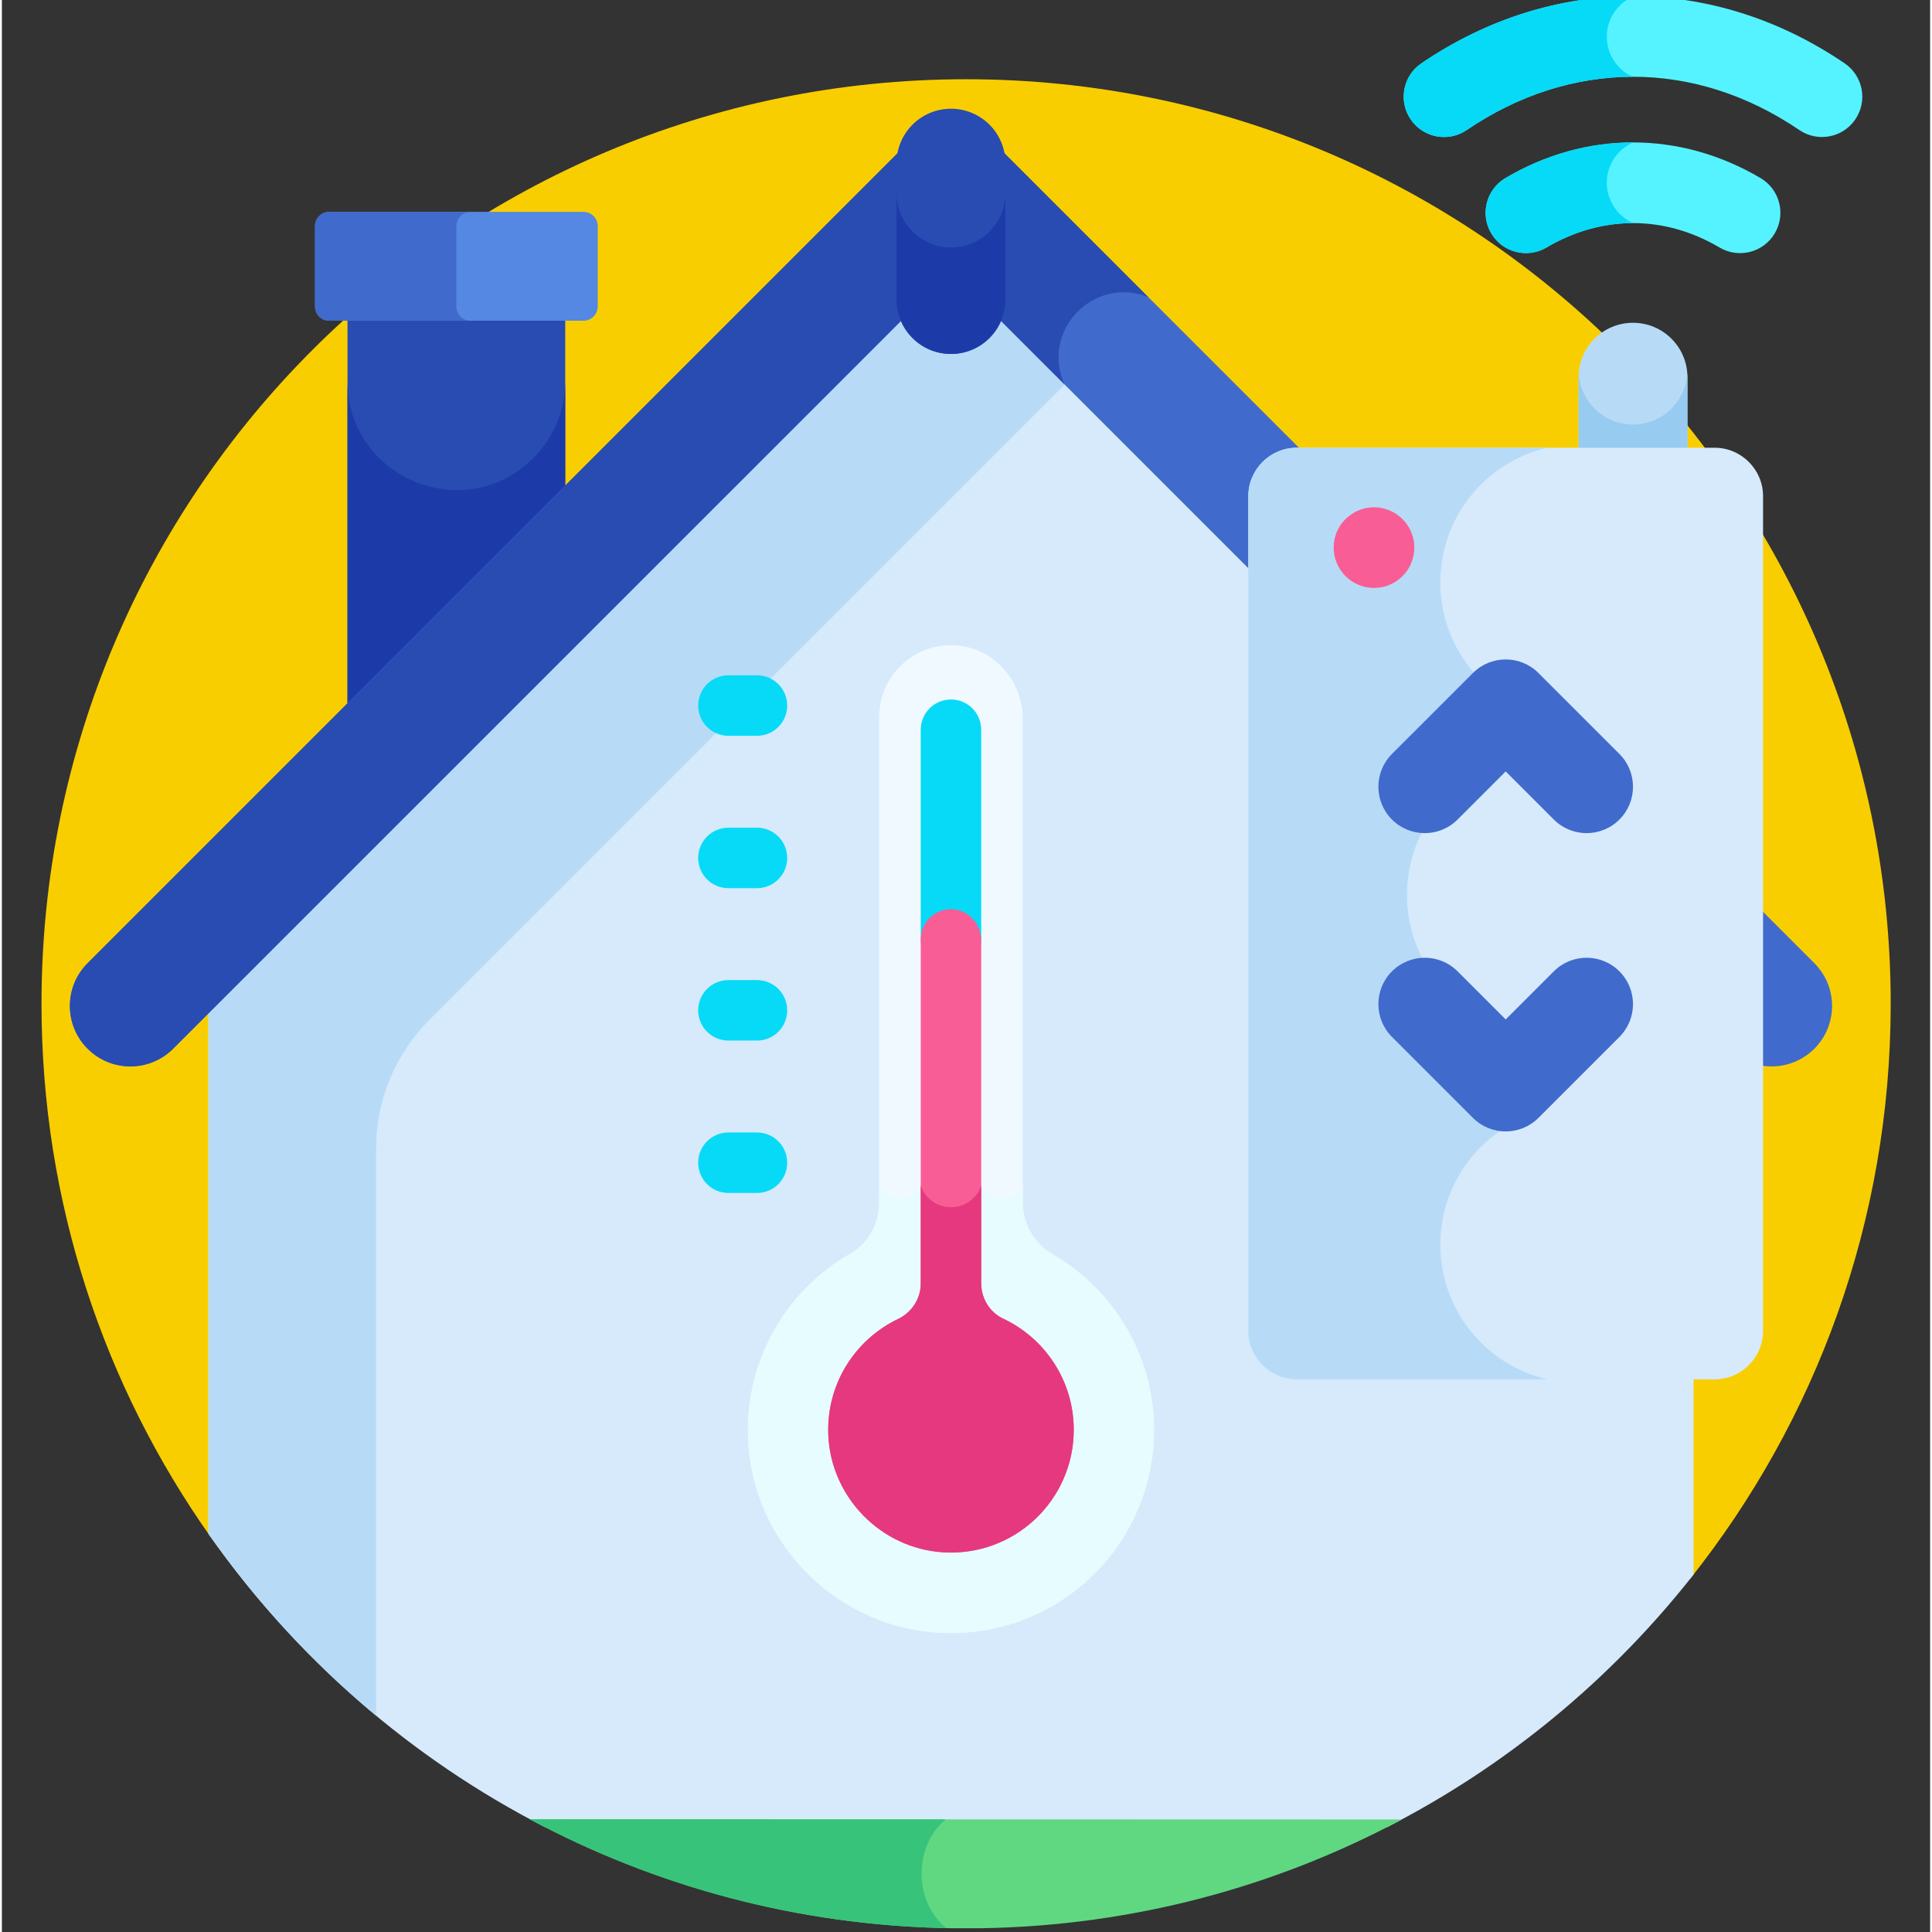 <svg height="511pt" viewBox="-10 1 511 512" width="511pt" xmlns="http://www.w3.org/2000/svg"><rect x="-10" y="1" width="511" height="512" fill="#333333" stroke="none"/><path d="m437.344 419.48c33.301-41.844 53.211-94.82 53.211-152.453-.004-135.324-109.703-245.027-245.027-245.027-135.324 0-245.027 109.703-245.027 245.027 0 52.691 16.637 101.496 44.938 141.453zm0 0" fill="#f9ce00"/><path d="m133.969 485.23c74.164.02 149.09.043 222.965.062 31.762-16.246 59.523-39.199 81.379-67.02v-150.832l-196.793-196.793-196.797 196.793v140.012c22.879 32.656 53.52 59.473 89.246 77.777zm0 0" fill="#d6eafc"/><path d="m241.52 70.648-196.797 196.793v140.012c12.609 17.996 27.57 34.223 44.445 48.227v-150.344c0-12.762 5.07-25 14.094-34.023l169.461-169.461zm0 0" fill="#b7dbf6"/><path d="m139.293 131.812v-47.953h-57.703v105.652zm0 0" fill="#284cb2"/><path d="m130.844 122.367c-18.176 18.176-49.254 5.301-49.254-20.402v87.547l57.703-57.699v-29.848c0 7.652-3.039 14.992-8.449 20.402zm0 0" fill="#1d3ba8"/><path d="m12.715 278.918c-6.258-6.258-6.258-16.406 0-22.668l217.469-217.469c3.004-3.004 7.082-4.695 11.336-4.695 4.25 0 8.328 1.691 11.332 4.695l217.469 217.469c6.262 6.262 6.262 16.41 0 22.668-6.258 6.262-16.406 6.262-22.664 0l-206.137-206.133-206.137 206.133c-6.258 6.262-16.406 6.262-22.668 0zm0 0" fill="#406bcc"/><path d="m144.129 57.145h-67.375c-2.082 0-3.773 1.688-3.773 3.773v21.305c0 2.082 1.691 3.773 3.773 3.773h67.375c2.082 0 3.773-1.691 3.773-3.773v-21.305c0-2.086-1.691-3.773-3.773-3.773zm0 0" fill="#5488e2"/><path d="m110.441 82.223v-21.305c0-2.086 1.688-3.773 3.773-3.773h-37.461c-2.082 0-3.773 1.688-3.773 3.773v21.305c0 2.082 1.691 3.773 3.773 3.773h37.461c-2.086 0-3.773-1.691-3.773-3.773zm0 0" fill="#406bcc"/><path d="m293.82 79.754-40.969-40.973c-3.004-3.004-7.082-4.695-11.332-4.695-4.254 0-8.328 1.691-11.336 4.695l-217.469 217.469c-6.258 6.262-6.258 16.41 0 22.668 6.262 6.262 16.41 6.258 22.668 0l206.137-206.133 30.086 30.086c-6.453-14.199 7.828-28.973 22.215-23.117zm0 0" fill="#284cb2"/><path d="m241.52 94.801c-7.969 0-14.426-6.457-14.426-14.422v-36.141c0-7.965 6.457-14.422 14.426-14.422 7.965 0 14.426 6.457 14.426 14.422v36.141c0 7.965-6.461 14.422-14.426 14.422zm0 0" fill="#284cb2"/><path d="m241.52 66.582c-7.969 0-14.426-6.457-14.426-14.426v28.219c0 7.969 6.457 14.426 14.426 14.426 7.965 0 14.426-6.457 14.426-14.426v-28.219c0 7.969-6.461 14.426-14.426 14.426zm0 0" fill="#1d3ba8"/><path d="m360.992 483.18c-67.336-.02-161.789-.043-231.051-.062 33.25 17.824 71.09 28.188 111.293 28.879 2.801.004 5.602.004 8.402.004 40.223-.664 78.086-11.012 111.355-28.82zm0 0" fill="#60d882"/><path d="m240.07 483.145c-38.656-.008-77.234-.02-110.129-.027 33.004 17.688 70.527 28.02 110.391 28.852-8.793-6.961-8.723-21.637-.262-28.824zm0 0" fill="#37c47a"/><path d="m268.566 333.465c-4.906-2.859-8.008-8.016-8.008-13.691v-128.211c0-10.254-7.879-19.074-18.121-19.555-10.934-.516-19.957 8.195-19.957 19.016v128.746c0 5.543-2.875 10.75-7.68 13.504-17.371 9.957-28.66 29.312-26.91 51.137 2.102 26.27 23.469 47.398 49.758 49.238 31.469 2.199 57.676-22.676 57.676-53.672 0-19.855-10.758-37.191-26.758-46.512zm0 0" fill="#f0f9ff"/><path d="m268.566 333.465c-4.906-2.859-8.008-8.016-8.008-13.691v-4.211c-1.094 1.863-3.113 3.125-5.434 3.125-2.797 0-5.164-1.824-5.98-4.348h-15.203c-.82 2.523-3.188 4.348-5.984 4.348-2.352 0-4.395-1.293-5.477-3.199v4.281c0 5.543-2.871 10.75-7.68 13.504-17.367 9.957-28.656 29.312-26.91 51.137 2.102 26.27 23.473 47.398 49.762 49.238 31.465 2.199 57.676-22.676 57.676-53.672-.004-19.855-10.762-37.191-26.762-46.512zm0 0" fill="#e6fcff"/><path d="m241.52 257.973c-4.426 0-8.016-3.59-8.016-8.016v-55.566c0-4.43 3.59-8.016 8.016-8.016s8.012 3.59 8.012 8.016v55.566c0 4.426-3.586 8.016-8.012 8.016zm0 0" fill="#06daf7"/><path d="m255.328 350.441c-3.594-1.684-5.797-5.395-5.797-9.363v-90.785c0-4.387-3.383-8.215-7.77-8.344-4.539-.137-8.258 3.5-8.258 8.008v91.176c0 4.035-2.359 7.664-6 9.406-11.363 5.43-19.086 17.262-18.492 30.828.719 16.438 13.945 29.957 30.363 31.008 18.941 1.211 34.68-13.789 34.68-32.469 0-13.027-7.66-24.27-18.727-29.465zm0 0" fill="#f95d95"/><g fill="#06daf7"><path d="m190.105 195.992h-7.566c-4.43 0-8.016-3.586-8.016-8.012 0-4.43 3.59-8.016 8.016-8.016h7.566c4.426 0 8.012 3.586 8.012 8.016.004 4.426-3.586 8.012-8.012 8.012zm0 0"/><path d="m190.105 236.379h-7.566c-4.43 0-8.016-3.59-8.016-8.016s3.59-8.012 8.016-8.012h7.566c4.426 0 8.012 3.586 8.012 8.012.004 4.426-3.586 8.016-8.012 8.016zm0 0"/><path d="m190.105 276.762h-7.566c-4.43 0-8.016-3.59-8.016-8.016 0-4.426 3.59-8.012 8.016-8.012h7.566c4.426 0 8.012 3.586 8.012 8.012 0 4.426-3.586 8.016-8.012 8.016zm0 0"/><path d="m190.105 317.148h-7.566c-4.43 0-8.016-3.59-8.016-8.016 0-4.426 3.59-8.016 8.016-8.016h7.566c4.426 0 8.012 3.59 8.012 8.016.004 4.426-3.586 8.016-8.012 8.016zm0 0"/></g><path d="m459.84 62.828c3-5.082 1.312-11.633-3.77-14.633-21.332-12.594-46.258-12.609-67.613 0-5.082 3-6.77 9.551-3.77 14.633 3 5.078 9.547 6.77 14.633 3.77 14.613-8.629 31.246-8.645 45.887 0 5.082 3 11.633 1.312 14.633-3.77zm0 0" fill="#55f3ff"/><path d="m378.188 35.465c27.668-18.82 60.449-18.84 88.148-.004 4.879 3.316 11.527 2.055 14.844-2.828 3.32-4.879 2.055-11.523-2.824-14.844-34.852-23.699-77.273-23.742-112.188.004-4.879 3.316-6.145 9.965-2.824 14.844 3.312 4.871 9.957 6.152 14.844 2.828zm0 0" fill="#55f3ff"/><path d="m407.836 121.793v-20.828c0-7.965 6.457-14.426 14.426-14.426s14.426 6.461 14.426 14.426v20.828zm0 0" fill="#b7dbf6"/><path d="m422.262 113.504c-7.648 0-13.891-5.957-14.379-13.48-.02.312-.047.625-.047.941v20.828h28.852v-20.828c0-.316-.027-.629-.047-.941-.488 7.523-6.73 13.48-14.379 13.48zm0 0" fill="#97cbef"/><path d="m333.145 366.543h110.758c7.055 0 12.824-5.77 12.824-12.82v-221.242c0-7.055-5.77-12.824-12.824-12.824h-110.758c-7.055 0-12.824 5.77-12.824 12.824v221.242c0 7.051 5.773 12.82 12.824 12.82zm0 0" fill="#d6eafc"/><path d="m371.203 330.859c0-15.641 9.805-28.98 23.602-34.238v-22.07c-18.258-2.082-32.441-17.57-32.441-36.387 0-18.812 14.184-34.305 32.441-36.387v-12.199c-13.797-5.254-23.602-18.598-23.602-34.238 0-17.387 12.121-31.938 28.371-35.684h-66.43c-7.051 0-12.824 5.77-12.824 12.824v221.242c0 7.051 5.773 12.82 12.824 12.82h66.43c-16.25-3.746-28.371-18.293-28.371-35.684zm0 0" fill="#b7dbf6"/><path d="m375.773 218.188 12.75-12.754 12.754 12.754c4.797 4.801 12.582 4.801 17.383 0 4.801-4.801 4.801-12.582 0-17.387l-21.445-21.441c-4.801-4.801-12.582-4.801-17.383 0l-21.445 21.441c-4.801 4.805-4.801 12.586 0 17.387s12.586 4.801 17.387 0zm0 0" fill="#406bcc"/><path d="m397.215 297.242 21.445-21.445c4.801-4.801 4.801-12.582 0-17.383-4.801-4.801-12.586-4.801-17.383 0l-12.754 12.75-12.75-12.75c-4.801-4.801-12.586-4.801-17.387 0-4.801 4.801-4.801 12.582 0 17.383l21.445 21.445c4.801 4.801 12.582 4.801 17.383 0zm0 0" fill="#406bcc"/><path d="m353.633 156.812c5.891 0 10.676-4.797 10.676-10.688 0-5.043-3.52-9.441-8.59-10.473-6.441-1.309-12.781 3.605-12.781 10.473 0 5.871 4.77 10.688 10.695 10.688zm0 0" fill="#f95d95"/><path d="m415.316 49.426c0-4.918 2.98-8.906 7.012-10.684-11.586-.012-23.176 3.137-33.875 9.449-5.082 3-6.766 9.551-3.77 14.637 3 5.078 9.551 6.77 14.637 3.766 7.324-4.32 15.156-6.48 22.988-6.473-4.121-1.816-6.992-5.938-6.992-10.695zm0 0" fill="#06daf7"/><path d="m415.316 10.738c0-4.969 3.043-8.988 7.141-10.734-19.383-.043-38.781 5.883-56.289 17.789-4.879 3.316-6.145 9.965-2.824 14.844 3.312 4.871 9.957 6.152 14.844 2.828 13.797-9.383 28.859-14.09 43.934-14.121-4.02-1.859-6.805-5.922-6.805-10.605zm0 0" fill="#06daf7"/><path d="m255.328 350.441c-3.594-1.684-5.797-5.395-5.797-9.363v-25.832c-1.164 3.309-4.309 5.684-8.012 5.684-3.707 0-6.852-2.375-8.016-5.684v25.891c0 4.035-2.359 7.664-6 9.402-11.363 5.43-19.086 17.262-18.488 30.832.719 16.434 13.945 29.957 30.363 31.004 18.938 1.211 34.676-13.789 34.676-32.465 0-13.031-7.66-24.273-18.727-29.469zm0 0" fill="#e5387f"/></svg>